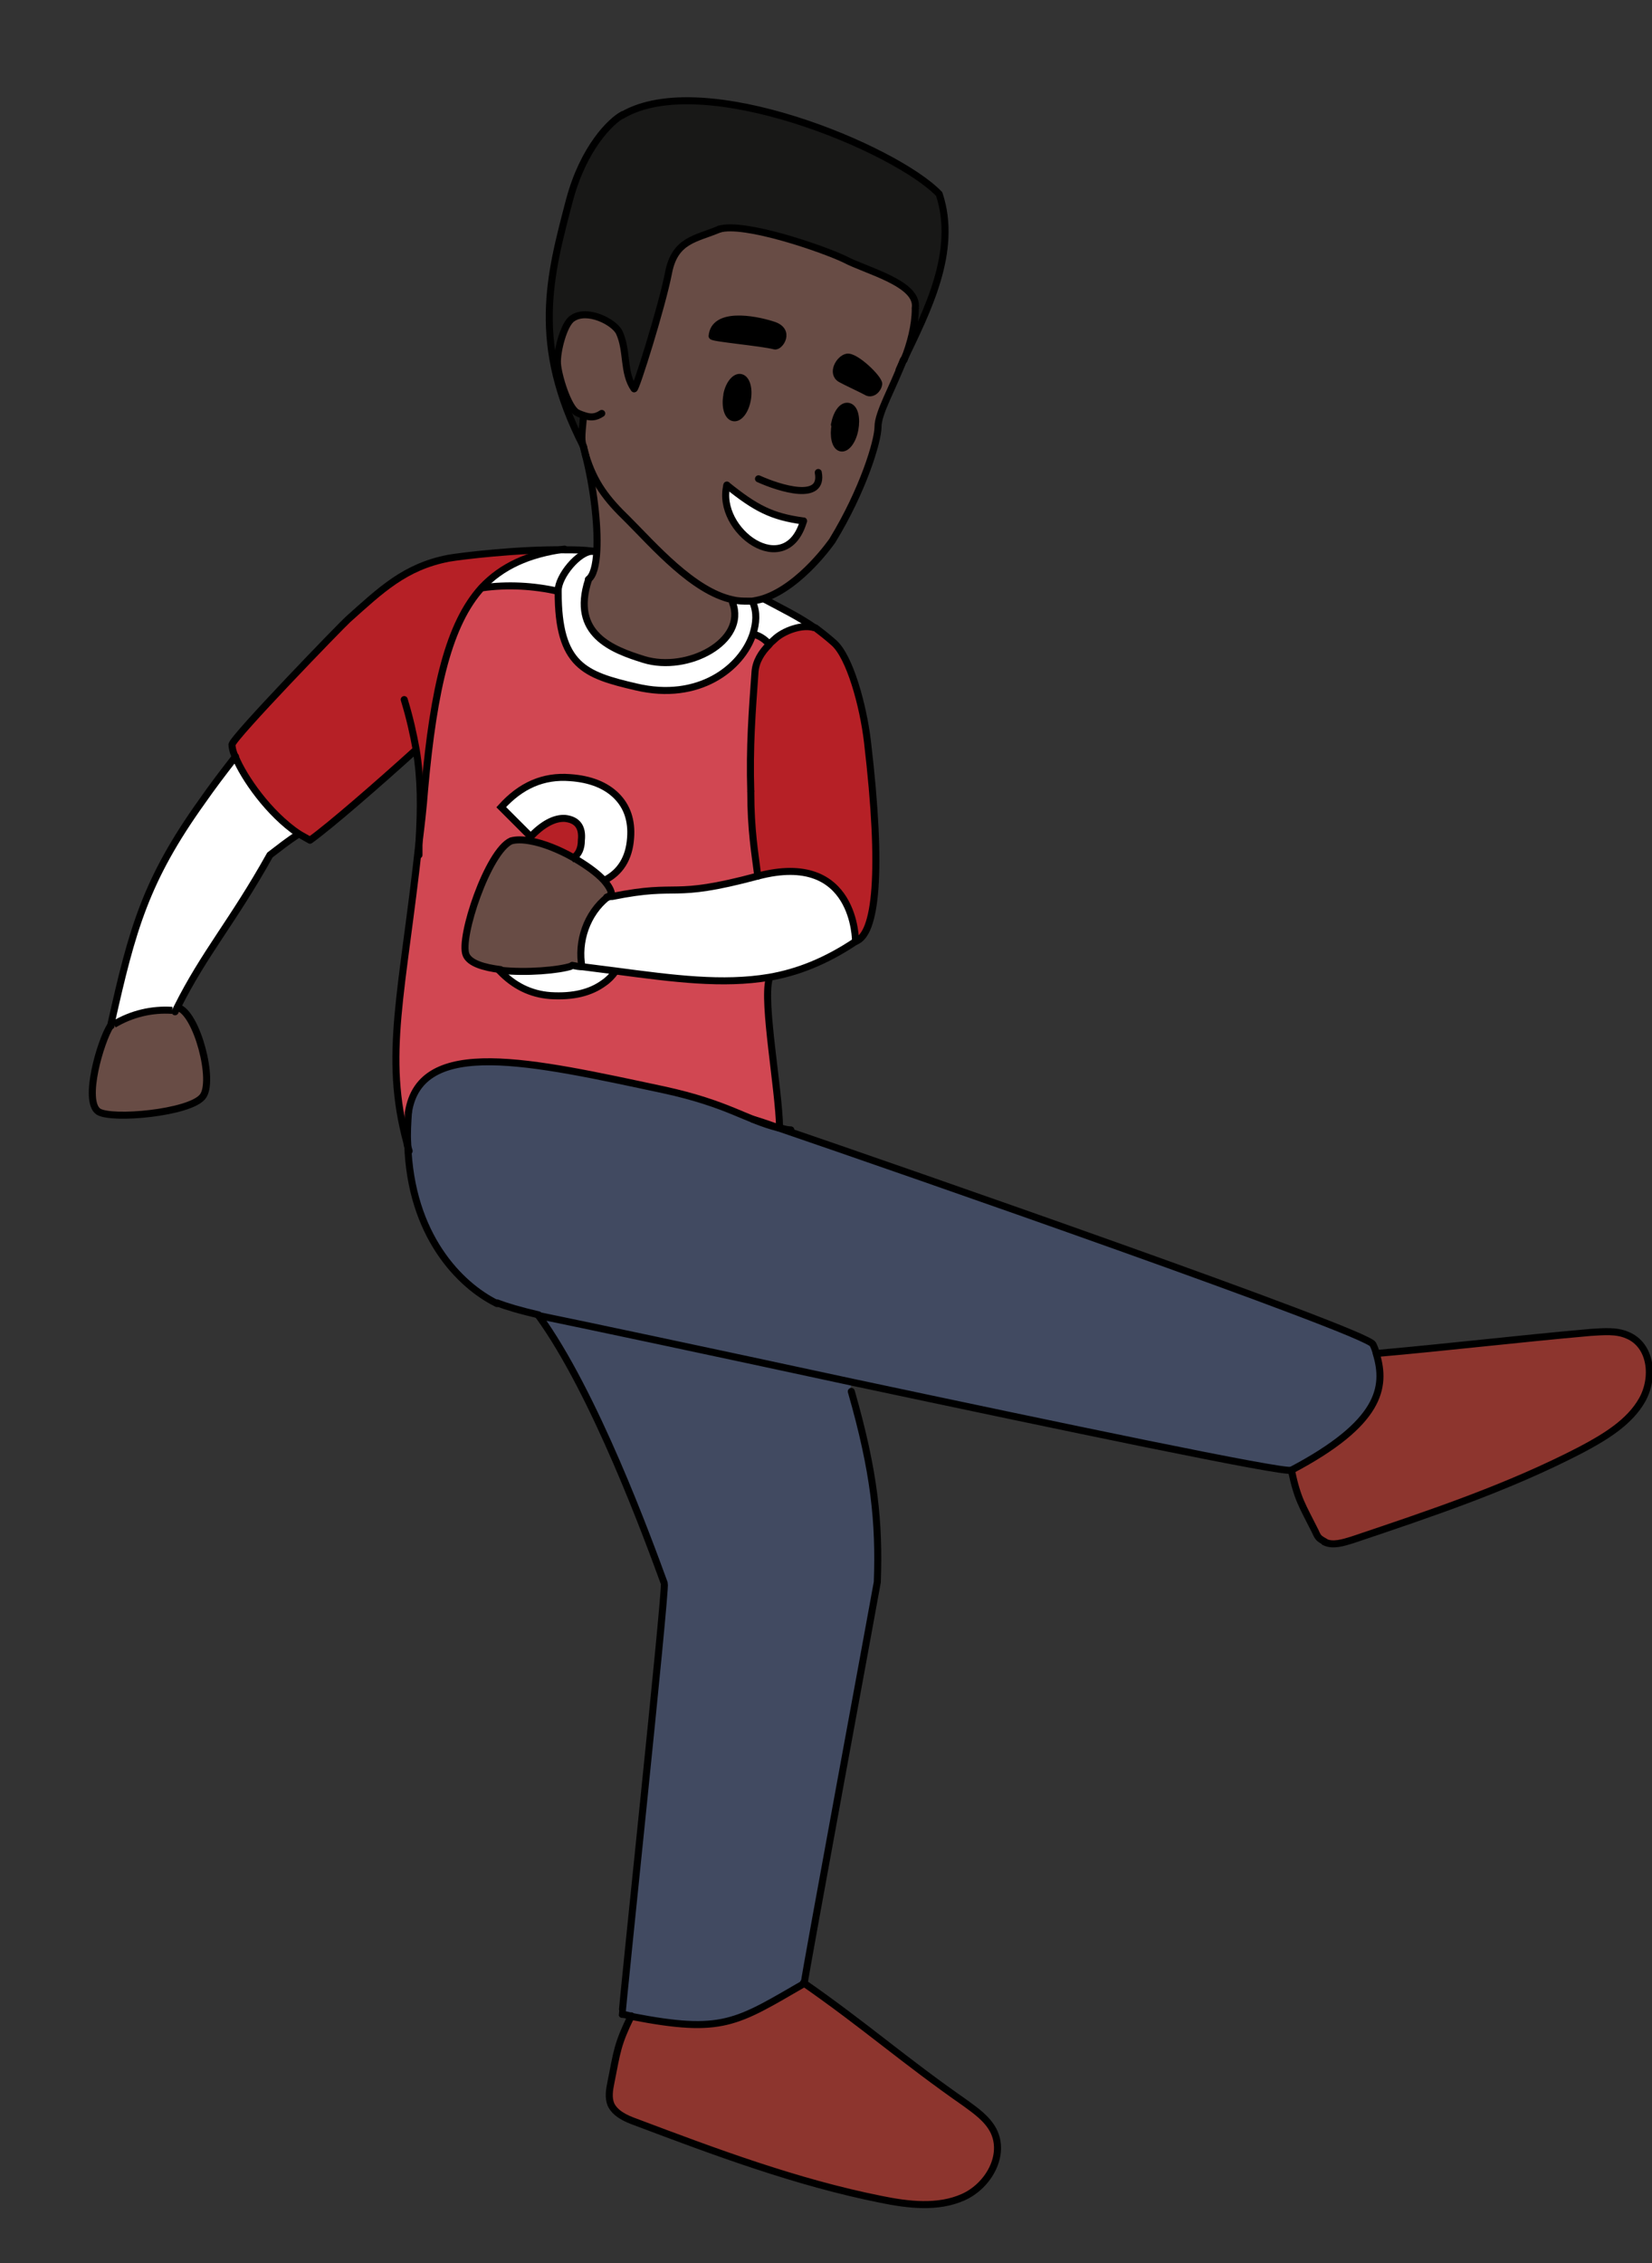 <?xml version="1.0" encoding="UTF-8"?><svg id="africa" xmlns="http://www.w3.org/2000/svg" width="235" height="321.9" viewBox="0 0 235 321.9"><rect x="0" y="0" width="235" height="321.9" fill="#333333" stroke="none"/><defs><style>.cls-1{stroke-linecap:round;stroke-linejoin:round;}.cls-1,.cls-2{fill:none;stroke:#000;}.cls-2{stroke-miterlimit:10;}.cls-3,.cls-4,.cls-5,.cls-6,.cls-7,.cls-8,.cls-9,.cls-10{stroke-width:0px;}.cls-4{fill:#181817;}.cls-5{fill:#414a61;}.cls-6{fill:#d14752;}.cls-7{fill:#8d352e;}.cls-8{fill:#b62026;}.cls-9{fill:#684c45;}.cls-10{fill:#fff;}</style></defs><path class="cls-7" d="M231.5,189.9c3.4,1.4,3.9,6,2.1,9.2-1.8,3.2-5.3,5.3-8.7,7.1-10.4,5.4-21.5,9.1-32.5,12.8-1.3.4-2.8.9-4,.3-.9-.5-.9-.6-1.4-1.5-1.9-3.8-2.5-4.6-3.4-8.7,12.7-6.7,13.5-11.8,12.1-16.5,10.2-.9,20.3-2.1,30.5-3,1.8-.2,3.6-.3,5.2.4Z"/><path class="cls-5" d="M58,162.6c0-1.4,0-2.9.1-4.5,1.7-10.9,17.4-7.2,36.3-3.2,9.2,2,11.8,4.2,16.3,5.4,16.9,5.8,84,29,84.6,30.8.2.5.3,1,.5,1.4,1.4,4.8.6,9.8-12.1,16.5-.9.5-33.2-6.3-62.4-12.5-20.4-4.3-39.3-8.4-44.7-9.5-2.5-.6-4.6-1.2-5.9-1.7-5.3-2.6-12.4-9.8-12.7-22.7Z"/><path class="cls-7" d="M141.3,302.9c1.8,3.5-.7,7.9-4.3,9.5-3.6,1.6-7.8,1-11.7.3-11.9-2.4-23.4-6.7-34.9-11-1.4-.5-2.9-1.2-3.5-2.5-.4-1-.3-2.1,0-3.1.9-4.4.9-5.4,2.9-9.5,12.9,2.5,14.8.9,24.5-4.7,8.9,6.2,14.1,10.9,23,17.1,1.5,1.1,3.1,2.2,4,3.9Z"/><path class="cls-4" d="M82,58.7c.4.2.7.3,1,.4-.3,3-.3,3.3,0,4.3-7.4-14.6-4.8-24.3-2-35,2-7.6,5.9-11.3,7.6-12.2,11.5-6.8,39,4.8,45.1,11.2,2.7,8.1-1.7,16.6-5.1,23.7.9-2.4,1.6-4.9,1.6-7.3.5-3.5-7-5.3-10-6.9-3.1-1.5-14.4-5.4-17.9-4.3-3.3,1.4-6.3,1.5-7.2,6.2-.9,4.7-4.7,16.8-4.9,16.5-1.6-2.3-.9-5.4-2.1-8-.7-1.5-4.6-3.5-6.7-2-1.2.8-2.2,4.7-2.1,6.4s1.5,6.3,2.8,7Z"/><path class="cls-9" d="M125,54.5c0-.8-3.3-4-4.5-3.8-1.1.2-2.3,2.3-.9,3.1.5.3,3.3,1.6,3.8,1.9.7.3,1.5-.4,1.6-1.2ZM83,59.2c-.3-.1-.6-.3-1-.4-1.3-.7-2.7-5.2-2.8-7s.9-5.6,2.1-6.4c2.1-1.5,6,.5,6.7,2,1.2,2.6.5,5.7,2.1,8,.2.3,4-11.8,4.9-16.5.9-4.7,3.9-4.8,7.2-6.2,3.5-1.1,14.8,2.8,17.9,4.3,3,1.6,10.5,3.4,10,6.9,0,2.4-.7,5-1.6,7.3,0,0,0,0,0,0-1.5,4-3.6,7.5-3.6,9.5s-2.1,9-6.5,16.2c0,0-4.4,6.4-9.7,8.2-.6.2-1.1.3-1.7.4-.2,0-.3,0-.5,0-.8,0-1.5,0-2.3-.2-5.6-1.2-11.2-7.7-14.9-11.4-3-2.9-4.8-5.2-6-9.2,0,0,0,0,0-.1-.1-.4-.2-.8-.3-1.2-.3-1-.3-1.3,0-4.3ZM121.7,61.1c.3-1.6,0-3.1-.9-3.3s-1.7,1-2,2.6c-.3,1.6,0,3.1.8,3.3.8.2,1.7-1,2-2.6ZM103.4,69c-1.6,6.5,8.4,13.6,10.9,5.1-4.5-.6-6.8-1.8-10.9-5.1ZM110.2,49.3c.7.2,2.4-2.2-.3-3-2.8-.9-8.3-1.8-8.6,1.6,0,.3,7,.9,8.9,1.4ZM106.4,57c.3-1.6-.1-3-.9-3.2-.8-.2-1.7.9-2,2.4-.3,1.6.1,3,.9,3.2.8.2,1.7-.9,2-2.5Z"/><path class="cls-3" d="M120.5,50.8c1.3-.2,4.6,3,4.5,3.8,0,.8-.9,1.5-1.6,1.2-.5-.2-3.3-1.6-3.8-1.9-1.4-.8-.2-2.9.9-3.1Z"/><path class="cls-5" d="M121,197.8c3.3,11.5,4,18.6,3.7,27.1,0,.6-10.3,56.4-10.4,57.1-9.7,5.6-11.6,7.3-24.5,4.7-.5,0-.9-.2-1.4-.3,0-.3,6.3-60.4,6-61.3-2.2-6.3-9.8-27.1-17.9-38.1,5.4,1.1,24.3,5.1,44.7,9.5l-.3,1.3Z"/><path class="cls-8" d="M123.4,105.5c2.2,18.7,1.2,27.4-1.7,28.4,0,0,0-13-13.9-9.3-.4-3.2-.9-6.5-1-12-.2-6.5.3-11.4.6-17,0-1.5,1-2.8,2-3.9.2-.2.5-.5.7-.7,1.3-1.2,4.1-2.3,5.8-1.7.8.6,1.7,1.3,2.6,2.1,2.3,2,4.2,9,4.8,14.1Z"/><path class="cls-3" d="M120.8,57.8c.8.2,1.2,1.7.9,3.3s-1.2,2.8-2,2.6c-.8-.2-1.2-1.7-.8-3.3.3-1.6,1.2-2.8,2-2.6Z"/><path class="cls-10" d="M87.5,138.1c-1.5-.2-3.1-.4-4.7-.6-.8-3.6.7-7.7,3.6-10,.2,0,.4,0,.6-.1,9.9-2,8,.5,20.7-2.9,14-3.7,13.9,9.3,13.9,9.3-4.2,2.8-8.2,4.4-12.3,5.1-6.6,1.1-13.5.2-21.8-.9Z"/><path class="cls-10" d="M114.3,74.1c-2.5,8.6-12.5,1.4-10.9-5.1,4.1,3.3,6.3,4.5,10.9,5.1Z"/><path class="cls-3" d="M109.9,46.2c2.7.8.9,3.2.3,3-1.9-.5-8.9-1.1-8.9-1.4.3-3.4,5.8-2.4,8.6-1.6Z"/><path class="cls-10" d="M109.4,91.6c-.6-.7-1.4-1.2-2.2-1.4h-.2c.5-1.6.6-3.2,0-4.5h0c.6-.1,1.2-.3,1.7-.5,2.8,1.5,4.9,2.5,7.2,4.1-1.7-.6-4.5.4-5.8,1.7-.2.2-.5.4-.7.7h0Z"/><path class="cls-10" d="M79.4,84.1v-.2c0-2,2.9-5.5,4.9-5.6.2,0,.4,0,.5,0h.1c-.1,2.1-.5,3.6-1.2,4.1-2.4,7.7,3.4,10,7.9,11.3,6.2,1.9,14.6-2.6,12.6-8.1v-.2c.8.2,1.6.2,2.4.2.2,0,.3,0,.5,0h0c.5,1.4.4,3,0,4.5-1.6,4.8-7.7,9.6-16.6,7.5-7.2-1.7-11-3-11.1-13.5Z"/><path class="cls-3" d="M105.5,53.8c.8.2,1.2,1.6.9,3.2-.3,1.6-1.2,2.7-2,2.5-.8-.2-1.2-1.6-.9-3.2.3-1.6,1.2-2.7,2-2.4Z"/><path class="cls-10" d="M87.7,113.2c1.5,1.5,2.2,3.5,2,6-.2,2.9-1.5,4.9-3.7,6-1-1.1-2.6-2.2-4.3-3.2.7-.5,1.1-1.3,1.1-2.5.2-1.9-.6-2.9-2.3-3.1-1.5-.1-3.2.8-4.9,2.6l-4.2-4.2c2.8-3.1,6-4.5,9.8-4.2,2.9.2,5.1,1.1,6.6,2.6Z"/><path class="cls-9" d="M86.4,127.6c-2.9,2.3-4.3,6.3-3.6,10-.5,0-1-.1-1.5-.2-1.8.6-6.5,1-10.1.6-2.4-.3-4.4-.9-4.9-2.1-1-2.4,3.1-14.7,6.4-16.2.6-.3,1.5-.3,2.7,0,1.8.3,4.1,1.3,6.2,2.4,1.7,1,3.3,2.1,4.3,3.2.7.7,1.1,1.4,1.1,2.1h0c-.2.2-.4.2-.6.3Z"/><path class="cls-9" d="M85,78.4c.2-3.7-.6-9.3-1.6-13.5,1.2,4.1,3,6.3,6,9.2,3.7,3.7,9.4,10.2,14.9,11.4v.2c2,5.5-6.4,10-12.6,8.1-4.5-1.4-10.4-3.6-7.9-11.3.8-.5,1.1-2,1.2-4.1Z"/><path class="cls-10" d="M82.8,137.6c1.6.2,3.2.4,4.7.6-.4.6-1,1.2-1.6,1.6-1.9,1.4-4.4,2-7.6,1.8-2.8-.2-5.2-1.4-7.2-3.5,3.7.4,8.3,0,10.1-.6.5,0,1,.1,1.5.2Z"/><path class="cls-8" d="M80.4,116.5c1.7.1,2.5,1.2,2.3,3.1,0,1.2-.5,2-1.1,2.5-2.1-1.2-4.4-2.1-6.2-2.4v-.5c1.8-1.9,3.5-2.8,5-2.6Z"/><path class="cls-10" d="M80.3,78.1c1.4,0,2.8,0,4,.2-2,0-4.9,3.6-4.9,5.6v.2c-3.5-.8-7.2-1-10.8-.5,2.9-3.2,6.7-4.9,11.8-5.5Z"/><path class="cls-6" d="M58.1,158.2c-.1,1.6-.2,3-.1,4.5-3.4-12.6-.6-21.5,1.7-42.7.3-2.4.5-4.9.8-7.6,1.3-14.6,3.5-23.5,8.1-28.7,3.6-.5,7.3-.3,10.8.5,0,10.5,3.8,11.8,11.1,13.5,8.9,2.1,15-2.7,16.6-7.5h.2c.8.3,1.6.8,2.2,1.5h0c-1.1,1.2-1.9,2.5-2,4-.4,5.6-.8,10.6-.6,17,0,5.5.6,8.8,1,12-12.7,3.4-10.8.9-20.7,2.9h0c0-.8-.4-1.5-1.1-2.2,2.2-1.1,3.5-3.1,3.7-6,.2-2.5-.4-4.5-2-6-1.5-1.5-3.7-2.3-6.6-2.6-3.8-.3-7,1.1-9.8,4.2l4.2,4.2v.5c-1.2-.2-2.1-.2-2.7,0-3.3,1.5-7.4,13.8-6.4,16.2.5,1.2,2.5,1.8,4.9,2.1,2,2.1,4.3,3.3,7.2,3.5,3.2.3,5.7-.3,7.6-1.8.6-.5,1.1-1,1.6-1.6,8.3,1,15.2,2,21.8.9v.3c-.9,3.4,1.4,15.6,1.5,21.1,0,0-.1,0-.2,0-4.5-1.1-7.1-3.4-16.3-5.4-18.8-4-34.6-7.7-36.3,3.2Z"/><path class="cls-8" d="M68.6,83.6c-4.6,5.1-6.8,14.1-8.1,28.7-.2,2.7-.5,5.2-.8,7.6.2-5,.3-8.9-.4-13.2h0c-5.3,4.8-12.2,10.8-15,12.8-.5-.3-1.1-.6-1.6-.9-4.3-2.9-7.8-8-9-10.9-.4-.8-.5-1.5-.5-1.8.2-1.1,15.6-17,16.5-17.8,4.7-4.2,8.1-7.5,14.3-8.7,1.7-.3,9.9-1.3,16.5-1.2-5.1.7-8.9,2.4-11.8,5.5Z"/><path class="cls-9" d="M25.3,143.3c2.7.7,5.3,10.6,3.5,12.7-1.9,2.3-12.9,3.3-14.8,2.1-2.2-1.5.3-10,1.7-12.2,0,0,0-.2,0-.3h.3c2.5-1.4,5.4-2.1,8.3-1.9h.5c.1,0,.2-.3.3-.5h.1Z"/><path class="cls-10" d="M25.2,143.2c-.1.2-.2.4-.3.6h-.5c-2.9-.3-5.8.4-8.3,1.9h-.3c3-13.4,4.9-20.5,13-31.8,1.5-2,2.6-3.6,4.7-6.3,1.2,2.9,4.7,8,9,10.9h0c-1.8,1.3-2.4,1.8-4.1,3.1-5.3,9.5-9.3,13.9-13.2,21.7Z"/><path class="cls-1" d="M59.1,106.7c-5.3,4.8-12.2,10.8-15,12.8-.5-.3-1.1-.6-1.6-.9-4.3-2.9-7.8-8-9-10.9-.4-.8-.5-1.5-.5-1.8.2-1.1,15.6-17,16.5-17.8,4.7-4.2,8.1-7.5,14.3-8.7,1.7-.3,9.9-1.3,16.5-1.2,1.4,0,2.8,0,4,.2.2,0,.4,0,.5,0"/><path class="cls-1" d="M33.5,107.6c-2.1,2.7-3.3,4.3-4.7,6.3-8.1,11.3-10,18.3-13,31.7,0,0,0,.2,0,.3"/><path class="cls-1" d="M42.5,118.6c-1.8,1.2-2.4,1.7-4.1,3-5.3,9.5-9.3,13.9-13.2,21.7-.1.2-.2.4-.3.6"/><path class="cls-1" d="M25.3,143.3c2.7.7,5.3,10.6,3.5,12.7-1.9,2.3-12.9,3.3-14.8,2.1-2.2-1.5.3-10,1.7-12.2"/><path class="cls-2" d="M115.9,89.3c-2.3-1.6-4.4-2.6-7.2-4.1"/><path class="cls-1" d="M106.8,112.6c0,5.5.6,8.8,1,12,14-3.7,13.9,9.3,13.9,9.3,2.9-1,3.9-9.7,1.7-28.4-.6-5.1-2.5-12.1-4.8-14.1-.9-.8-1.8-1.5-2.6-2.1"/><path class="cls-1" d="M121.7,133.9c-4.2,2.8-8.2,4.4-12.3,5.1-6.6,1.1-13.5.2-21.8-.9-1.5-.2-3.1-.4-4.7-.6-.5,0-1-.1-1.5-.2"/><path class="cls-1" d="M107.8,124.6c-12.7,3.4-10.8.9-20.7,2.9-.2,0-.4,0-.6.1,0,0-.1,0-.2,0"/><path class="cls-2" d="M71.2,138c3.7.4,8.3,0,10.1-.6"/><path class="cls-1" d="M87,127.3c0-.6-.4-1.3-1.1-2.1-1-1.1-2.6-2.2-4.3-3.2-2.1-1.2-4.4-2.1-6.2-2.4-1.1-.2-2-.2-2.7,0-3.3,1.5-7.4,13.8-6.4,16.2.5,1.2,2.5,1.8,4.9,2.1"/><path class="cls-1" d="M80.3,78.1c-5.1.7-8.9,2.4-11.8,5.5-4.6,5.1-6.8,14.1-8.1,28.7-.2,2.7-.5,5.2-.8,7.6-2.3,21.2-5.1,30.2-1.7,42.7,0,.3.2.7.3,1.1"/><path class="cls-1" d="M109.4,139.3c-.9,3.4,1.4,15.6,1.5,21.1"/><path class="cls-1" d="M57.5,99.5c.8,2.6,1.3,4.9,1.7,7.1.7,4.3.7,8.2.4,13.2,0,.6,0,1.2,0,1.8"/><path class="cls-1" d="M76.6,187.1c5.4,1.1,24.3,5.1,44.7,9.5,29.2,6.2,61.6,13,62.4,12.5,12.7-6.7,13.5-11.8,12.1-16.5-.1-.5-.3-1-.5-1.4-.6-1.7-67.6-25-84.6-30.8-1.9-.7-3.2-1.1-3.6-1.2"/><path class="cls-1" d="M70.7,185.3c1.3.5,3.3,1.1,5.9,1.7"/><path class="cls-1" d="M76.6,187.1c8,11,15.6,31.8,17.9,38.1.3.8-6.1,61-6,61.3.5,0,1,.2,1.4.3,12.9,2.5,14.8.9,24.5-4.7,0-.7,10.3-56.4,10.4-57.1.3-8.5-.4-15.6-3.7-27.1"/><path class="cls-1" d="M89.8,286.7c-2,4.1-2,5-2.9,9.5-.2,1-.4,2.1,0,3.1.6,1.3,2.1,2,3.5,2.5,11.4,4.3,22.9,8.6,34.9,11,3.9.8,8.1,1.3,11.7-.3,3.6-1.6,6.1-6,4.3-9.5-.9-1.7-2.5-2.8-4-3.9-8.9-6.2-14.1-10.9-23-17.1"/><path class="cls-1" d="M58.1,158.2c-.1,1.6-.2,3-.1,4.5.4,13,7.4,20.1,12.7,22.7"/><path class="cls-1" d="M188.4,219.3c1.2.6,2.7.1,4-.3,11-3.7,22.1-7.4,32.5-12.8,3.4-1.8,6.9-3.9,8.7-7.1,1.8-3.2,1.3-7.8-2.1-9.2-1.6-.7-3.4-.5-5.2-.4-10.2.9-20.3,2.1-30.5,3h0"/><path class="cls-1" d="M183.7,209.1c.9,4.2,1.5,4.9,3.4,8.7.4.9.5,1,1.4,1.5"/><path class="cls-1" d="M112.5,160.7c-.6,0-1.1-.2-1.6-.3,0,0-.1,0-.2,0-4.5-1.1-7.1-3.4-16.3-5.4-18.8-4-34.6-7.7-36.3,3.2"/><path class="cls-1" d="M104.2,85.7c2.1,5.5-6.4,10-12.6,8.1-4.5-1.4-10.4-3.6-7.9-11.3"/><path class="cls-2" d="M115.9,89.3c-1.7-.6-4.5.4-5.8,1.7-.2.2-.5.4-.7.7-1.1,1.1-1.9,2.4-2,3.9-.4,5.6-.8,10.6-.6,17"/><path class="cls-2" d="M84.8,78.4c-.2,0-.4,0-.5,0-2,0-4.9,3.6-4.9,5.6v.2c0,10.5,3.8,11.8,11.1,13.5,8.9,2.1,15-2.7,16.6-7.5.5-1.6.6-3.1,0-4.5"/><path class="cls-2" d="M68.3,83.6c0,0,.2,0,.3,0,3.6-.5,7.3-.3,10.8.5,0,0,0,0,0,0"/><path class="cls-2" d="M107.2,90.2c.8.2,1.6.7,2.2,1.4"/><path class="cls-2" d="M16.2,145.7c2.5-1.5,5.4-2.2,8.3-2"/><path class="cls-2" d="M86.7,127.4c0,0-.2.1-.3.2-2.9,2.3-4.3,6.3-3.6,10,0,0,0,.1,0,.2"/><path class="cls-2" d="M87.8,137.8c0,.1-.2.2-.3.4-.4.6-1,1.2-1.6,1.6-1.9,1.4-4.4,2-7.6,1.8-2.8-.2-5.2-1.4-7.2-3.5,0,0-.1-.1-.2-.2"/><path class="cls-2" d="M81.3,122.2c0,0,.2-.1.3-.2.7-.5,1.1-1.3,1.1-2.5.2-1.9-.6-2.9-2.3-3.1-1.5-.1-3.2.8-4.9,2.6l-4.2-4.2c2.8-3.1,6-4.5,9.8-4.2,2.9.2,5.1,1.1,6.6,2.6,1.5,1.5,2.2,3.5,2,6-.2,2.9-1.5,4.9-3.7,6"/><path class="cls-1" d="M88.6,16.3c-1.7.9-5.6,4.7-7.6,12.2-2.8,10.7-5.5,20.4,2,35"/><path class="cls-1" d="M83.3,64.8c-.1-.4-.2-.8-.3-1.2-.3-1-.3-1.3,0-4.3"/><path class="cls-1" d="M128.5,51.2c-1.5,4-3.6,7.5-3.6,9.5s-2.1,9-6.5,16.2c0,0-4.4,6.4-9.7,8.2-.6.2-1.1.3-1.7.4-.2,0-.3,0-.5,0-.8,0-1.5,0-2.3-.2-5.6-1.2-11.2-7.7-14.9-11.4-3-2.9-4.8-5.2-6-9.2"/><path class="cls-1" d="M130.2,43.9c0,2.4-.7,5-1.6,7.3"/><path class="cls-1" d="M116.4,67.2c.8,4.2-5.4,2.3-8.5.9"/><path class="cls-1" d="M118.8,60.4c-.3,1.6,0,3.1.8,3.3.8.2,1.7-1,2-2.6s0-3.1-.9-3.3-1.7,1-2,2.6Z"/><path class="cls-1" d="M103.4,56.2c-.3,1.6.1,3,.9,3.2.8.2,1.7-.9,2-2.5.3-1.6-.1-3-.9-3.2-.8-.2-1.7.9-2,2.4Z"/><path class="cls-1" d="M114.3,74.1c-4.5-.6-6.8-1.8-10.9-5.1"/><path class="cls-1" d="M114.3,74.1c-2.5,8.6-12.5,1.4-10.9-5.1"/><path class="cls-1" d="M83,63.5c.1.4.2.8.3,1.2,0,0,0,0,0,.1,1.1,4.3,1.8,9.8,1.6,13.5-.1,2.1-.5,3.6-1.2,4.1"/><path class="cls-1" d="M102.3,32.6c3.5-1.1,14.8,2.8,17.9,4.3,3,1.6,10.5,3.4,10,6.9"/><path class="cls-1" d="M102.3,32.6c-3.3,1.4-6.3,1.5-7.2,6.2-.9,4.7-4.7,16.8-4.9,16.5-1.6-2.3-.9-5.4-2.1-8-.7-1.5-4.6-3.5-6.7-2-1.2.8-2.2,4.7-2.1,6.4s1.5,6.3,2.8,7c.4.2.7.3,1,.4.9.3,1.6.3,2.5-.3"/><path class="cls-1" d="M127.9,52.6c.2-.4.4-.9.6-1.3,0,0,0,0,0,0,3.4-7.1,7.8-15.6,5.1-23.7-6.1-6.4-33.6-18-45.1-11.2"/><path class="cls-1" d="M101.3,47.8c0,.3,7,.9,8.9,1.4.7.2,2.4-2.2-.3-3-2.8-.9-8.3-1.8-8.6,1.6Z"/><path class="cls-1" d="M119.6,53.9c.5.3,3.3,1.6,3.8,1.9.7.3,1.5-.4,1.6-1.2,0-.8-3.3-4-4.5-3.8-1.1.2-2.3,2.3-.9,3.1Z"/></svg>